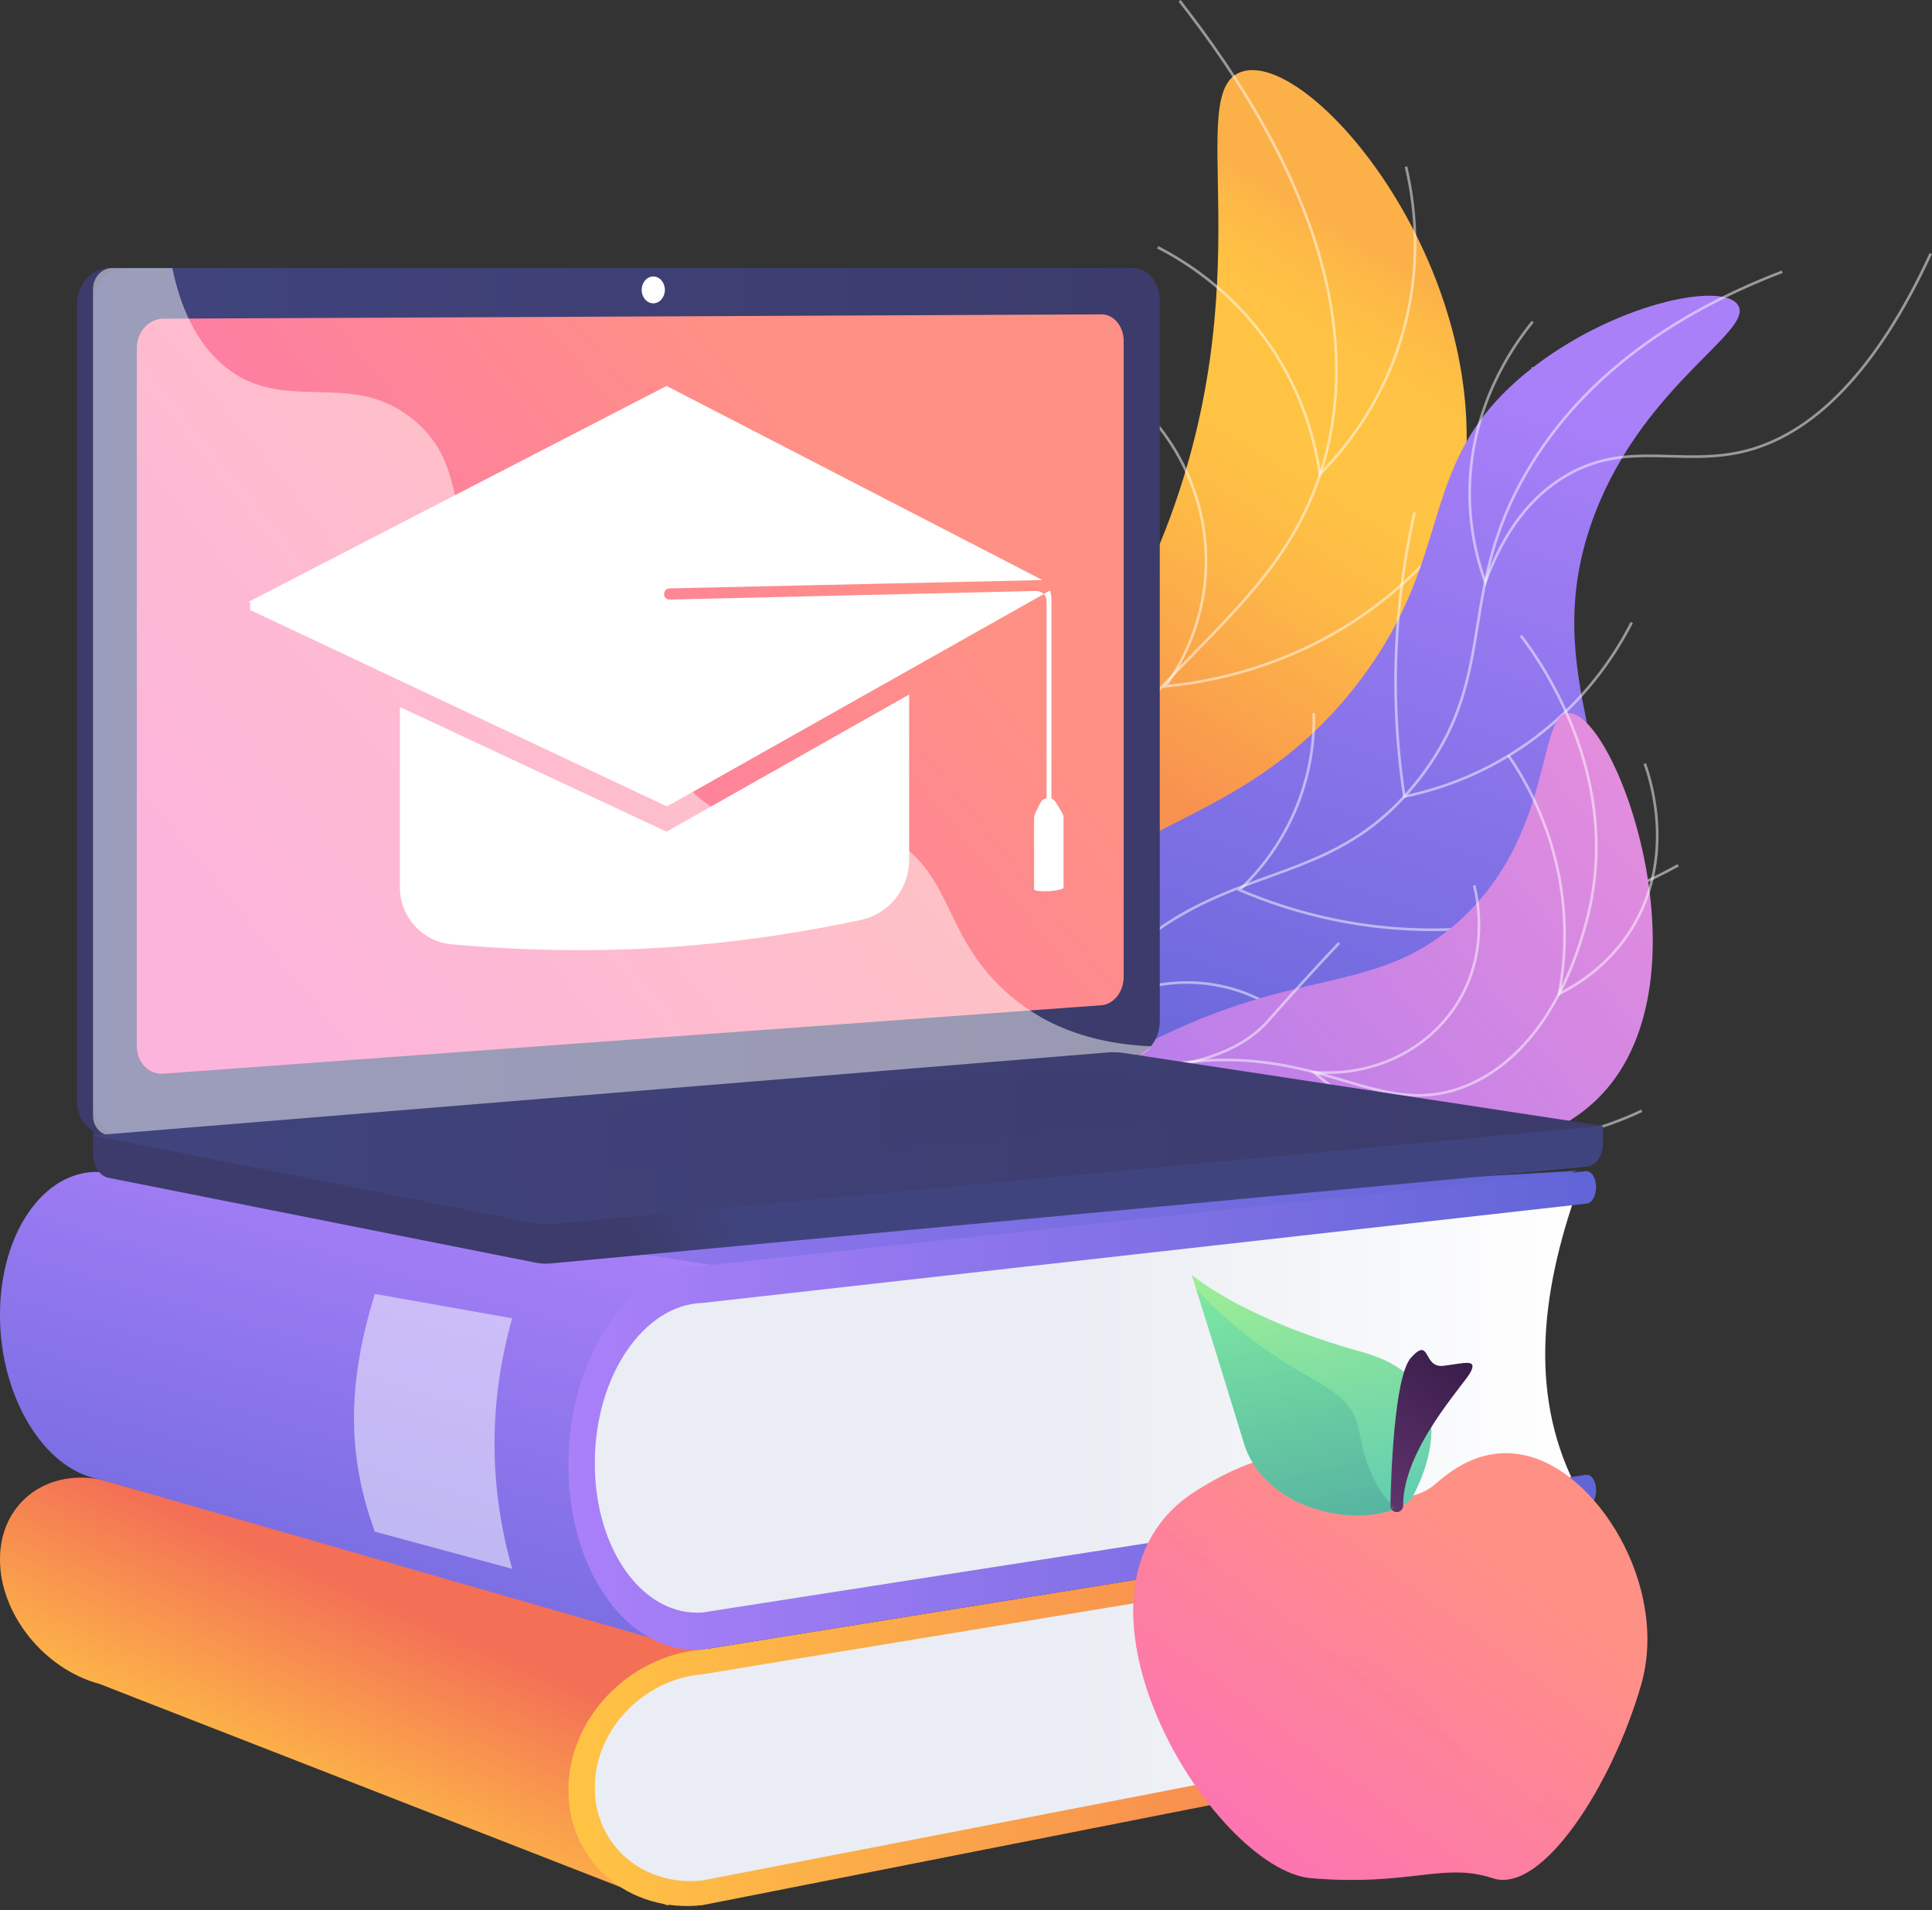 <svg width="450" height="445" viewBox="0 0 450 445" fill="none" xmlns="http://www.w3.org/2000/svg">
<rect x="0" y="0" width="450" height="445" fill="#333333" stroke="none"/>
<g clip-path="url(#clip0_7_208)">
<path d="M235.133 284.353C228.87 266.262 222.349 238.595 228.963 207.654C236.557 172.125 254.533 164.752 270.163 126.653C295.233 65.544 275.003 21.115 289.339 16.672C304.262 12.048 341.865 55.316 341.616 102.227C341.384 145.672 308.774 176.237 305.554 179.166C280.719 201.771 260.928 197.362 245.242 218.71C230.166 239.228 231.805 265.947 235.133 284.353Z" fill="url(#paint0_linear_7_208)"/>
<path opacity="0.5" d="M235.743 324.983C223.444 275.659 225.729 233.164 242.536 198.679C252.69 177.846 266.002 164.193 277.75 152.149C291.976 137.561 304.262 124.961 309.08 103.515C315.901 73.161 304.269 38.461 274.511 0.378L274.997 -0.002C304.875 38.233 316.545 73.106 309.682 103.649C304.824 125.266 292.482 137.923 278.191 152.579C266.477 164.59 253.2 178.204 243.089 198.949C226.348 233.299 224.078 275.652 236.342 324.834L235.743 324.983Z" fill="white"/>
<path opacity="0.5" d="M307.213 111.1L307.125 110.488C305.72 100.609 302.171 90.986 296.858 82.656C288.422 69.428 277.332 61.885 269.514 57.886L269.794 57.337C277.68 61.371 288.868 68.981 297.378 82.324C302.627 90.554 306.171 100.037 307.646 109.788C315.278 101.982 321.224 92.52 324.863 82.386C331.145 64.895 329.596 49.077 327.189 38.887L327.788 38.745C330.214 49.015 331.774 64.959 325.443 82.592C321.705 93.001 315.552 102.707 307.649 110.659L307.213 111.1Z" fill="white"/>
<path opacity="0.5" d="M270.82 160.252L271.214 159.701C275.057 154.341 281.378 143.075 280.519 127.855C279.731 113.906 273.224 103.959 269.415 99.271L269.893 98.882C273.748 103.629 280.337 113.698 281.134 127.82C281.976 142.725 276.018 153.882 272.106 159.507C287.418 157.944 302.14 152.852 314.723 144.761C343.554 126.222 353.751 97.138 356.798 85.495L357.395 85.65C354.331 97.364 344.071 126.623 315.057 145.279C302.209 153.539 287.145 158.694 271.497 160.187L270.82 160.252Z" fill="white"/>
<path opacity="0.5" d="M239.873 205.85L239.857 205.543C239.504 198.389 239.504 191.142 239.857 184.001C240.618 168.616 243.035 153.205 247.043 138.199L247.638 138.358C243.643 153.322 241.233 168.688 240.474 184.031C240.127 191.049 240.123 198.172 240.459 205.207C257.438 204.395 273.709 200.443 288.827 193.455C323.019 177.651 341.702 150.374 349.796 135.521L350.337 135.815C342.208 150.736 323.438 178.136 289.087 194.015C273.805 201.077 257.352 205.055 240.181 205.836L239.873 205.85Z" fill="white"/>
<path d="M235.917 276.316C232.325 263.437 228.853 243.09 237.538 223.612C252.69 189.632 287.79 196.545 316.562 158.778C339.77 128.317 329.179 107.752 356.225 86.247C375.634 70.813 401.153 65.45 404.805 71.06C408.731 77.091 383.161 89.317 371.528 119.542C356.391 158.873 383.036 181.438 366.916 206.096C354.655 224.852 334.669 218.79 291.094 239.922C265.76 252.206 247.288 266.49 235.917 276.316Z" fill="url(#paint1_linear_7_208)"/>
<path opacity="0.5" d="M229.958 321.148L229.342 321.147C229.392 274.107 240.977 240.34 263.776 220.784C274.619 211.483 285.127 207.675 295.287 203.995C307.776 199.469 319.574 195.194 330.431 181.112C340.138 168.523 341.947 157.336 343.864 145.49C345.629 134.577 347.455 123.291 355.395 109.703C367.301 89.323 387.355 73.618 414.999 63.021L415.22 63.596C387.71 74.142 367.761 89.76 355.927 110.014C348.046 123.504 346.229 134.731 344.473 145.589C342.544 157.513 340.721 168.776 330.92 181.489C319.952 195.714 308.073 200.018 295.498 204.574C285.389 208.237 274.935 212.024 264.178 221.253C241.52 240.687 230.007 274.297 229.958 321.148Z" fill="white"/>
<path opacity="0.5" d="M345.97 136.58L345.68 135.774C343 128.31 341.774 120.596 342.041 112.844C342.667 94.571 351.534 81.127 356.764 74.74L357.241 75.131C352.06 81.457 343.276 94.773 342.656 112.864C342.404 120.258 343.52 127.62 345.976 134.756C350.168 123.499 356.424 115.362 364.579 110.566C373.148 105.529 380.954 105.747 389.219 105.98C394.328 106.124 399.611 106.273 405.145 105.08C422.091 101.428 436.994 85.9 449.442 58.927L450.001 59.184C437.468 86.341 422.421 101.985 405.277 105.681C399.67 106.89 394.347 106.739 389.202 106.594C381.03 106.363 373.309 106.145 364.892 111.095C356.67 115.929 350.402 124.232 346.262 135.771L345.97 136.58Z" fill="white"/>
<path opacity="0.5" d="M326.843 185.942L326.794 185.621C325.725 178.628 325.07 171.507 324.845 164.452C324.363 149.381 325.821 134.193 329.175 119.314L329.776 119.45C326.433 134.278 324.98 149.413 325.46 164.434C325.68 171.356 326.319 178.343 327.353 185.208C337.549 183.045 347.013 178.932 355.483 172.981C368.364 163.933 375.807 152.708 379.782 144.884L380.331 145.163C376.323 153.049 368.822 164.365 355.838 173.484C347.209 179.544 337.56 183.714 327.161 185.877L326.843 185.942Z" fill="white"/>
<path opacity="0.5" d="M333.693 216.912C331.147 216.912 328.552 216.826 325.908 216.645C313.12 215.768 300.559 212.73 288.578 207.615L288.144 207.43L288.488 207.108C294.65 201.318 299.443 194.107 302.346 186.257C304.729 179.819 305.858 173.048 305.703 166.133L306.319 166.119C306.474 173.112 305.332 179.959 302.923 186.469C300.039 194.263 295.318 201.432 289.251 207.231C301.04 212.207 313.386 215.167 325.952 216.03C353.935 217.95 376.627 209.089 390.737 201.318L391.034 201.857C378.185 208.934 358.249 216.912 333.693 216.912Z" fill="white"/>
<path opacity="0.5" d="M307.191 244.186C303.811 240.076 296.423 232.786 284.921 230.146C264.767 225.518 249.005 239.116 247.274 240.682L246.715 241.188L246.759 240.436C247.196 233.19 248.556 226.05 250.803 219.216C254.608 207.643 260.823 197.142 269.275 188.004L269.726 188.422C261.335 197.495 255.165 207.921 251.387 219.409C249.233 225.961 247.899 232.795 247.421 239.734C250.837 236.826 266.004 225.173 285.057 229.546C296.736 232.227 304.234 239.625 307.665 243.796L307.191 244.186Z" fill="white"/>
<path d="M234.251 265.225C241.46 259.029 252.585 250.48 267.529 242.869C302.326 225.147 319.958 231.797 338.97 215.345C362.342 195.12 357.799 165.94 365.471 166.125C376.751 166.4 399.422 229.79 371.784 256.286C354.083 273.256 322.075 269.025 315.542 267.986C300.074 265.526 295.876 260.058 280.201 258.015C261.139 255.531 244.807 260.681 234.251 265.225Z" fill="url(#paint2_linear_7_208)"/>
<path opacity="0.5" d="M225.685 270.681L225.308 270.194C245.945 254.232 266.559 246.298 286.585 246.628C297.381 246.804 305.77 249.279 313.173 251.464C322.914 254.339 331.327 256.82 341.501 252.635C354.492 247.288 364.414 233.466 369.443 213.711C377.499 182.059 359.665 155.638 354.009 148.294L354.496 147.917C360.197 155.317 378.163 181.942 370.04 213.862C364.963 233.81 354.911 247.782 341.737 253.202C331.363 257.472 322.854 254.96 313 252.053C305.637 249.881 297.29 247.416 286.578 247.244C266.702 246.912 246.209 254.806 225.685 270.681Z" fill="white"/>
<path opacity="0.5" d="M362.709 232.083L362.825 231.475C364.542 222.405 364.542 213.224 362.825 204.189C360.933 194.234 356.871 184.547 351.078 176.175L351.583 175.825C357.424 184.266 361.52 194.033 363.429 204.073C365.122 212.981 365.159 222.03 363.543 230.977C368.413 228.473 374.994 223.924 379.796 216.175C390.035 199.654 384.1 181.47 382.806 177.994L383.383 177.78C384.694 181.305 390.709 199.735 380.319 216.5C375.256 224.67 368.25 229.335 363.263 231.808L362.709 232.083Z" fill="white"/>
<path opacity="0.5" d="M349.694 266.599C343.324 266.599 336.454 265.723 329.381 263.432C320.775 260.644 312.846 256.123 305.811 249.993L305.107 249.379L306.038 249.455C319.551 250.536 332.211 244.517 339.067 233.739C346.39 222.226 343.97 209.856 343.054 206.338L343.651 206.183C344.582 209.76 347.043 222.345 339.586 234.069C332.764 244.793 320.312 250.898 306.917 250.132C313.713 255.901 321.33 260.177 329.571 262.846C353.033 270.445 374.229 262.342 382.253 258.504L382.518 259.059C376.845 261.771 364.641 266.599 349.694 266.599Z" fill="white"/>
<path opacity="0.5" d="M315.423 281.682C312.121 274.616 304.265 261.672 288.743 254.366C282.211 251.292 275.145 249.594 267.743 249.318L267.725 248.702C280.118 247.494 289.139 243.987 294.538 238.281C295.023 237.768 295.651 237.057 296.602 235.981C297.881 234.533 299.814 232.345 302.781 229.082C305.744 225.823 308.741 222.587 311.691 219.461L312.14 219.884C309.193 223.006 306.198 226.24 303.239 229.495C300.274 232.756 298.343 234.941 297.067 236.388C296.112 237.469 295.481 238.183 294.988 238.704C289.984 243.993 281.964 247.424 271.12 248.925C277.39 249.527 283.393 251.165 289.008 253.808C304.704 261.198 312.646 274.28 315.983 281.42L315.423 281.682Z" fill="white"/>
<path d="M23.83 273.235L186.659 283.156L367.443 272.738L189.137 329.269L23.83 273.235Z" fill="url(#paint3_linear_7_208)"/>
<path d="M155.64 443.951L23.144 392.28C10.119 388.774 0 375.869 0 363.355V363.218C0 350.703 10.119 342.307 23.144 344.604L165.023 384.166L155.64 443.951Z" fill="url(#paint4_linear_7_208)"/>
<path d="M367.665 400.947L161.871 441.147C148.782 442.609 138.022 433.482 138.022 420.74V412.097C138.022 399.355 148.782 388.171 161.871 387.129L367.665 353.633C358.418 370.846 356.285 386.95 367.665 400.947Z" fill="url(#paint5_linear_7_208)"/>
<path d="M369.483 403.264L163.621 443.829C146.549 445.764 132.403 433.807 132.403 417.139V416.956C132.403 400.287 146.549 385.624 163.621 384.291L369.483 351.124C370.741 351.025 371.759 352.074 371.759 353.463C371.759 354.852 370.741 356.063 369.483 356.165L163.621 390.048C149.888 391.166 138.548 402.981 138.548 416.368V416.55C138.548 429.938 149.888 439.584 163.621 438.072L369.483 398.222C370.741 398.083 371.759 399.098 371.759 400.489C371.759 401.88 370.741 403.122 369.483 403.264Z" fill="url(#paint6_linear_7_208)"/>
<path d="M161.072 384.307L23.143 344.604C10.119 342.307 0 325.235 0 306.444V306.237C0 287.446 10.119 272.534 23.144 273.019L169.267 295.193L161.072 384.307Z" fill="url(#paint7_linear_7_208)"/>
<path d="M367.665 347.477L173.583 379.218C154.129 380.686 138.024 366.391 138.024 347.261V334.283C138.024 315.153 154.13 299.205 173.583 298.675L367.665 276.434C358.388 302.228 356.314 326.38 367.665 347.477Z" fill="url(#paint8_linear_7_208)"/>
<path d="M369.483 351.124L163.621 384.291C146.549 385.622 132.403 366.364 132.403 341.335V341.061C132.403 316.032 146.549 295.319 163.621 294.894L369.483 272.835C370.741 272.804 371.759 274.47 371.759 276.558C371.759 278.644 370.741 280.366 369.483 280.405L163.621 303.538C149.888 303.95 138.548 320.644 138.548 340.746V341.02C138.548 361.122 149.888 376.651 163.621 375.65L369.483 343.557C370.741 343.466 371.759 345.084 371.759 347.17C371.759 349.256 370.741 351.027 369.483 351.124Z" fill="url(#paint9_linear_7_208)"/>
<path opacity="0.5" d="M119.283 365.475L87.308 356.82C80.582 338.461 81.087 321.596 87.308 301.438L119.283 307.107C113.381 328.319 114.273 347.532 119.283 365.475Z" fill="white"/>
<path d="M373.352 262.286L21.664 258.894V268.931C21.664 271.656 23.198 273.972 25.275 274.383L124.722 294.148C125.902 294.382 127.1 294.444 128.29 294.333L369.531 271.799C371.685 271.598 373.352 269.275 373.352 266.476V262.286Z" fill="url(#paint10_linear_7_208)"/>
<path d="M260.138 246.016L25.534 264.377C21.337 264.706 17.923 261.215 17.923 256.579V70.847C17.923 66.212 21.337 62.452 25.534 62.452H260.14C263.598 62.452 266.394 65.849 266.394 70.04V237.939C266.394 242.129 263.597 245.746 260.138 246.016Z" fill="url(#paint11_linear_7_208)"/>
<path d="M263.879 246.016L29.274 264.377C25.075 264.706 21.662 261.214 21.662 256.579V70.847C21.662 66.212 25.076 62.452 29.274 62.452H263.879C267.338 62.452 270.134 65.849 270.134 70.04V237.939C270.135 242.129 267.338 245.746 263.879 246.016Z" fill="url(#paint12_linear_7_208)"/>
<path d="M256.571 234.18L38.06 250.127C34.645 250.377 31.868 247.512 31.868 243.726V81.118C31.868 77.334 34.643 74.253 38.06 74.238L256.57 73.237C259.423 73.223 261.731 76.008 261.731 79.454V227.561C261.731 231.008 259.424 233.972 256.571 234.18Z" fill="url(#paint13_linear_7_208)"/>
<path d="M154.862 67.533C154.862 69.258 153.655 70.662 152.164 70.666C150.671 70.671 149.459 69.274 149.459 67.544C149.459 65.814 150.671 64.41 152.164 64.41C153.655 64.409 154.862 65.808 154.862 67.533Z" fill="white"/>
<path opacity="0.48" d="M207.355 195.077C189.268 184.3 175.048 197.956 161.324 184.483C153.003 176.315 157.088 170.224 146.85 158.018C135.51 144.499 128.128 149.043 116.731 136.875C102.321 121.49 109.529 109.519 97.117 98.474C82.059 85.073 65.82 97.476 51.487 84.625C45.305 79.081 41.912 71.024 40.14 62.454H26.116C23.658 62.454 21.662 64.66 21.662 67.38V259.908C21.662 262.63 23.658 264.678 26.116 264.485L265.216 245.689C266.389 245.597 267.43 244.838 268.098 243.739C250.595 243.032 239.842 236.534 232.969 229.817C219.523 216.675 221.856 203.717 207.355 195.077Z" fill="white"/>
<path d="M258.026 245.184L21.662 264.51L124.721 284.991C125.9 285.225 127.098 285.287 128.289 285.176L373.35 262.286L261.783 245.315C260.537 245.125 259.279 245.082 258.026 245.184Z" fill="url(#paint14_linear_7_208)"/>
<path opacity="0.3" d="M56.151 264.996L252.931 248.667L313.831 257.856L118.748 275.312L56.151 264.996Z" fill="url(#paint15_linear_7_208)"/>
<path d="M244.383 135.948L200.886 113.481L155.256 89.912L57.952 140.17L58.262 140.317V142.101L155.35 187.868L244.297 137.724V136.021L244.251 136.022L244.383 135.948Z" fill="white"/>
<path d="M211.756 161.799L155.256 193.746L93.138 164.702V206.724C93.138 213.611 98.383 219.369 105.242 219.995C116.355 221.009 134.065 222.01 153.863 220.79C173.137 219.601 190.018 216.567 200.5 214.309C207.069 212.895 211.756 207.085 211.756 200.365V161.799Z" fill="white"/>
<path d="M244.331 201.45C243.705 201.484 243.759 200.927 243.759 200.243V139.88C243.759 138.516 242.488 137.649 241.234 137.678L155.914 139.68C155.233 139.695 154.679 139.118 154.679 138.404C154.679 137.691 155.233 137.089 155.914 137.074L241.234 135.177C243.74 135.122 244.901 137.123 244.901 139.852V200.181C244.901 200.864 244.957 201.415 244.331 201.45Z" fill="white"/>
<path d="M246.143 136.693C245.563 135.572 246.374 135.063 244.903 135.095L155.914 137.074C155.233 137.089 154.679 137.691 154.679 138.404C154.679 139.118 155.233 139.695 155.914 139.68L241.234 137.678C241.93 137.661 242.63 137.922 243.116 138.389L244.297 137.723L246.143 136.693Z" fill="url(#paint16_linear_7_208)"/>
<path d="M247.046 188.764L245.933 186.946C245.564 186.254 244.798 185.856 244.05 185.903C243.301 185.953 242.582 186.445 242.234 187.185L241.25 189.185C241.023 189.668 240.86 190.201 240.86 190.735V207.179C240.86 207.532 242.573 207.719 244.297 207.62C246.018 207.52 247.723 207.136 247.723 206.784V190.349C247.723 189.783 247.302 189.247 247.046 188.764Z" fill="white"/>
<path d="M334.493 345.582C329.253 350.179 321.352 349.805 316.481 344.82C310.408 338.606 299.019 334.388 278.605 347.306C242.146 370.381 282.443 435.648 305.471 437.556C328.498 439.463 336.174 433.73 347.687 437.556C359.201 441.382 375.511 415.778 382.228 392.6C388.943 369.422 371.674 341.907 354.404 338.874C345.904 337.38 339.495 341.192 334.493 345.582Z" fill="url(#paint17_linear_7_208)"/>
<path opacity="0.3" d="M364.587 415.49C364.587 415.49 364.587 415.49 355.819 420.911C347.051 426.333 343.374 405.257 327.252 392.017C311.13 378.777 279.45 388.308 281.148 365.548C281.995 354.202 287.691 345.841 293.191 340.308C288.934 341.597 284.098 343.832 278.607 347.306C242.147 370.381 282.445 435.648 305.472 437.556C328.499 439.463 336.175 433.73 347.688 437.556C357.573 440.84 370.994 422.432 378.843 402.49L364.587 415.49Z" fill="url(#paint18_linear_7_208)"/>
<path d="M328.567 349.479C328.567 349.479 345.048 322.633 317.227 314.959C289.406 307.284 277.572 296.986 277.572 296.986C277.572 296.986 284.607 319.361 289.725 336.188C294.843 353.014 319.441 356.817 328.567 349.479Z" fill="url(#paint19_linear_7_208)"/>
<path d="M336.16 318.188C331.363 318.741 333.283 311.238 328.683 316.245C324.68 320.603 323.973 344.609 323.858 350.76C323.842 351.56 324.468 352.225 325.267 352.262C326.111 352.3 326.814 351.627 326.811 350.783C326.751 337.557 341.017 322.63 342.556 319.597C344.155 316.444 340.957 317.634 336.16 318.188Z" fill="url(#paint20_linear_7_208)"/>
<path opacity="0.3" d="M316.653 333.865C314.476 321.807 305.141 324.03 286.274 307.72C283.233 305.093 280.703 302.585 278.592 300.226C280.724 307.03 285.793 323.249 289.727 336.188C294.289 351.192 314.342 355.841 325.102 351.469C321.545 348.322 318.293 342.946 316.653 333.865Z" fill="url(#paint21_linear_7_208)"/>
</g>
<defs>
<linearGradient id="paint0_linear_7_208" x1="322.254" y1="60.322" x2="241.834" y2="189.82" gradientUnits="userSpaceOnUse">
<stop stop-color="#FCB148"/>
<stop offset="0.052" stop-color="#FDBA46"/>
<stop offset="0.142" stop-color="#FFC244"/>
<stop offset="0.318" stop-color="#FFC444"/>
<stop offset="0.485" stop-color="#FDB946"/>
<stop offset="0.775" stop-color="#F99C4D"/>
<stop offset="0.866" stop-color="#F8924F"/>
<stop offset="1" stop-color="#F8924F"/>
</linearGradient>
<linearGradient id="paint1_linear_7_208" x1="346.243" y1="84.846" x2="281.915" y2="276.776" gradientUnits="userSpaceOnUse">
<stop stop-color="#AA80F9"/>
<stop offset="0.996" stop-color="#6165D7"/>
</linearGradient>
<linearGradient id="paint2_linear_7_208" x1="388.74" y1="190.382" x2="199.704" y2="345.661" gradientUnits="userSpaceOnUse">
<stop offset="0.004" stop-color="#E38DDD"/>
<stop offset="1" stop-color="#9571F6"/>
</linearGradient>
<linearGradient id="paint3_linear_7_208" x1="23.831" y1="301.004" x2="367.443" y2="301.004" gradientUnits="userSpaceOnUse">
<stop stop-color="#AA80F9"/>
<stop offset="0.996" stop-color="#6165D7"/>
</linearGradient>
<linearGradient id="paint4_linear_7_208" x1="67.364" y1="425.138" x2="90.353" y2="372.847" gradientUnits="userSpaceOnUse">
<stop stop-color="#FFC444"/>
<stop offset="0.996" stop-color="#F36F56"/>
</linearGradient>
<linearGradient id="paint5_linear_7_208" x1="138.022" y1="397.466" x2="367.665" y2="397.466" gradientUnits="userSpaceOnUse">
<stop offset="0.494" stop-color="#EAEDF3"/>
<stop offset="1" stop-color="white"/>
</linearGradient>
<linearGradient id="paint6_linear_7_208" x1="132.404" y1="397.577" x2="371.759" y2="397.577" gradientUnits="userSpaceOnUse">
<stop stop-color="#FFC444"/>
<stop offset="0.996" stop-color="#F36F56"/>
</linearGradient>
<linearGradient id="paint7_linear_7_208" x1="101.726" y1="270.303" x2="59.805" y2="411.513" gradientUnits="userSpaceOnUse">
<stop stop-color="#AA80F9"/>
<stop offset="0.996" stop-color="#6165D7"/>
</linearGradient>
<linearGradient id="paint8_linear_7_208" x1="138.022" y1="327.878" x2="367.665" y2="327.878" gradientUnits="userSpaceOnUse">
<stop offset="0.494" stop-color="#EAEDF3"/>
<stop offset="1" stop-color="white"/>
</linearGradient>
<linearGradient id="paint9_linear_7_208" x1="132.404" y1="328.596" x2="371.759" y2="328.596" gradientUnits="userSpaceOnUse">
<stop stop-color="#AA80F9"/>
<stop offset="0.996" stop-color="#6165D7"/>
</linearGradient>
<linearGradient id="paint10_linear_7_208" x1="170.129" y1="276.125" x2="145.398" y2="286.512" gradientUnits="userSpaceOnUse">
<stop stop-color="#40447E"/>
<stop offset="0.996" stop-color="#3C3B6B"/>
</linearGradient>
<linearGradient id="paint11_linear_7_208" x1="136.865" y1="156.597" x2="109.395" y2="168.134" gradientUnits="userSpaceOnUse">
<stop stop-color="#40447E"/>
<stop offset="0.996" stop-color="#3C3B6B"/>
</linearGradient>
<linearGradient id="paint12_linear_7_208" x1="21.663" y1="163.425" x2="270.134" y2="163.425" gradientUnits="userSpaceOnUse">
<stop stop-color="#40447E"/>
<stop offset="0.996" stop-color="#3C3B6B"/>
</linearGradient>
<linearGradient id="paint13_linear_7_208" x1="196.735" y1="113.76" x2="57.129" y2="227.24" gradientUnits="userSpaceOnUse">
<stop stop-color="#FF9085"/>
<stop offset="1" stop-color="#FB6FBB"/>
</linearGradient>
<linearGradient id="paint14_linear_7_208" x1="21.663" y1="265.18" x2="373.352" y2="265.18" gradientUnits="userSpaceOnUse">
<stop stop-color="#40447E"/>
<stop offset="0.996" stop-color="#3C3B6B"/>
</linearGradient>
<linearGradient id="paint15_linear_7_208" x1="56.152" y1="261.989" x2="313.832" y2="261.989" gradientUnits="userSpaceOnUse">
<stop stop-color="#40447E"/>
<stop offset="0.996" stop-color="#3C3B6B"/>
</linearGradient>
<linearGradient id="paint16_linear_7_208" x1="213.83" y1="126.317" x2="77.621" y2="237.035" gradientUnits="userSpaceOnUse">
<stop stop-color="#FF9085"/>
<stop offset="1" stop-color="#FB6FBB"/>
</linearGradient>
<linearGradient id="paint17_linear_7_208" x1="342.365" y1="357.636" x2="278.081" y2="444.948" gradientUnits="userSpaceOnUse">
<stop stop-color="#FF9085"/>
<stop offset="1" stop-color="#FB6FBB"/>
</linearGradient>
<linearGradient id="paint18_linear_7_208" x1="342.365" y1="357.636" x2="278.081" y2="444.948" gradientUnits="userSpaceOnUse">
<stop stop-color="#FF9085"/>
<stop offset="1" stop-color="#FB6FBB"/>
</linearGradient>
<linearGradient id="paint19_linear_7_208" x1="300.426" y1="289.884" x2="317.694" y2="372.07" gradientUnits="userSpaceOnUse">
<stop stop-color="#A1F094"/>
<stop offset="1" stop-color="#4FC3BA"/>
</linearGradient>
<linearGradient id="paint20_linear_7_208" x1="345.076" y1="310.205" x2="311.963" y2="355.179" gradientUnits="userSpaceOnUse">
<stop stop-color="#311944"/>
<stop offset="1" stop-color="#6B3976"/>
</linearGradient>
<linearGradient id="paint21_linear_7_208" x1="294.549" y1="291.119" x2="311.817" y2="373.305" gradientUnits="userSpaceOnUse">
<stop stop-color="#38E8C7"/>
<stop offset="1" stop-color="#425F63"/>
</linearGradient>
<clipPath id="clip0_7_208">
<rect width="450" height="444.035" fill="white"/>
</clipPath>
</defs>
</svg>
